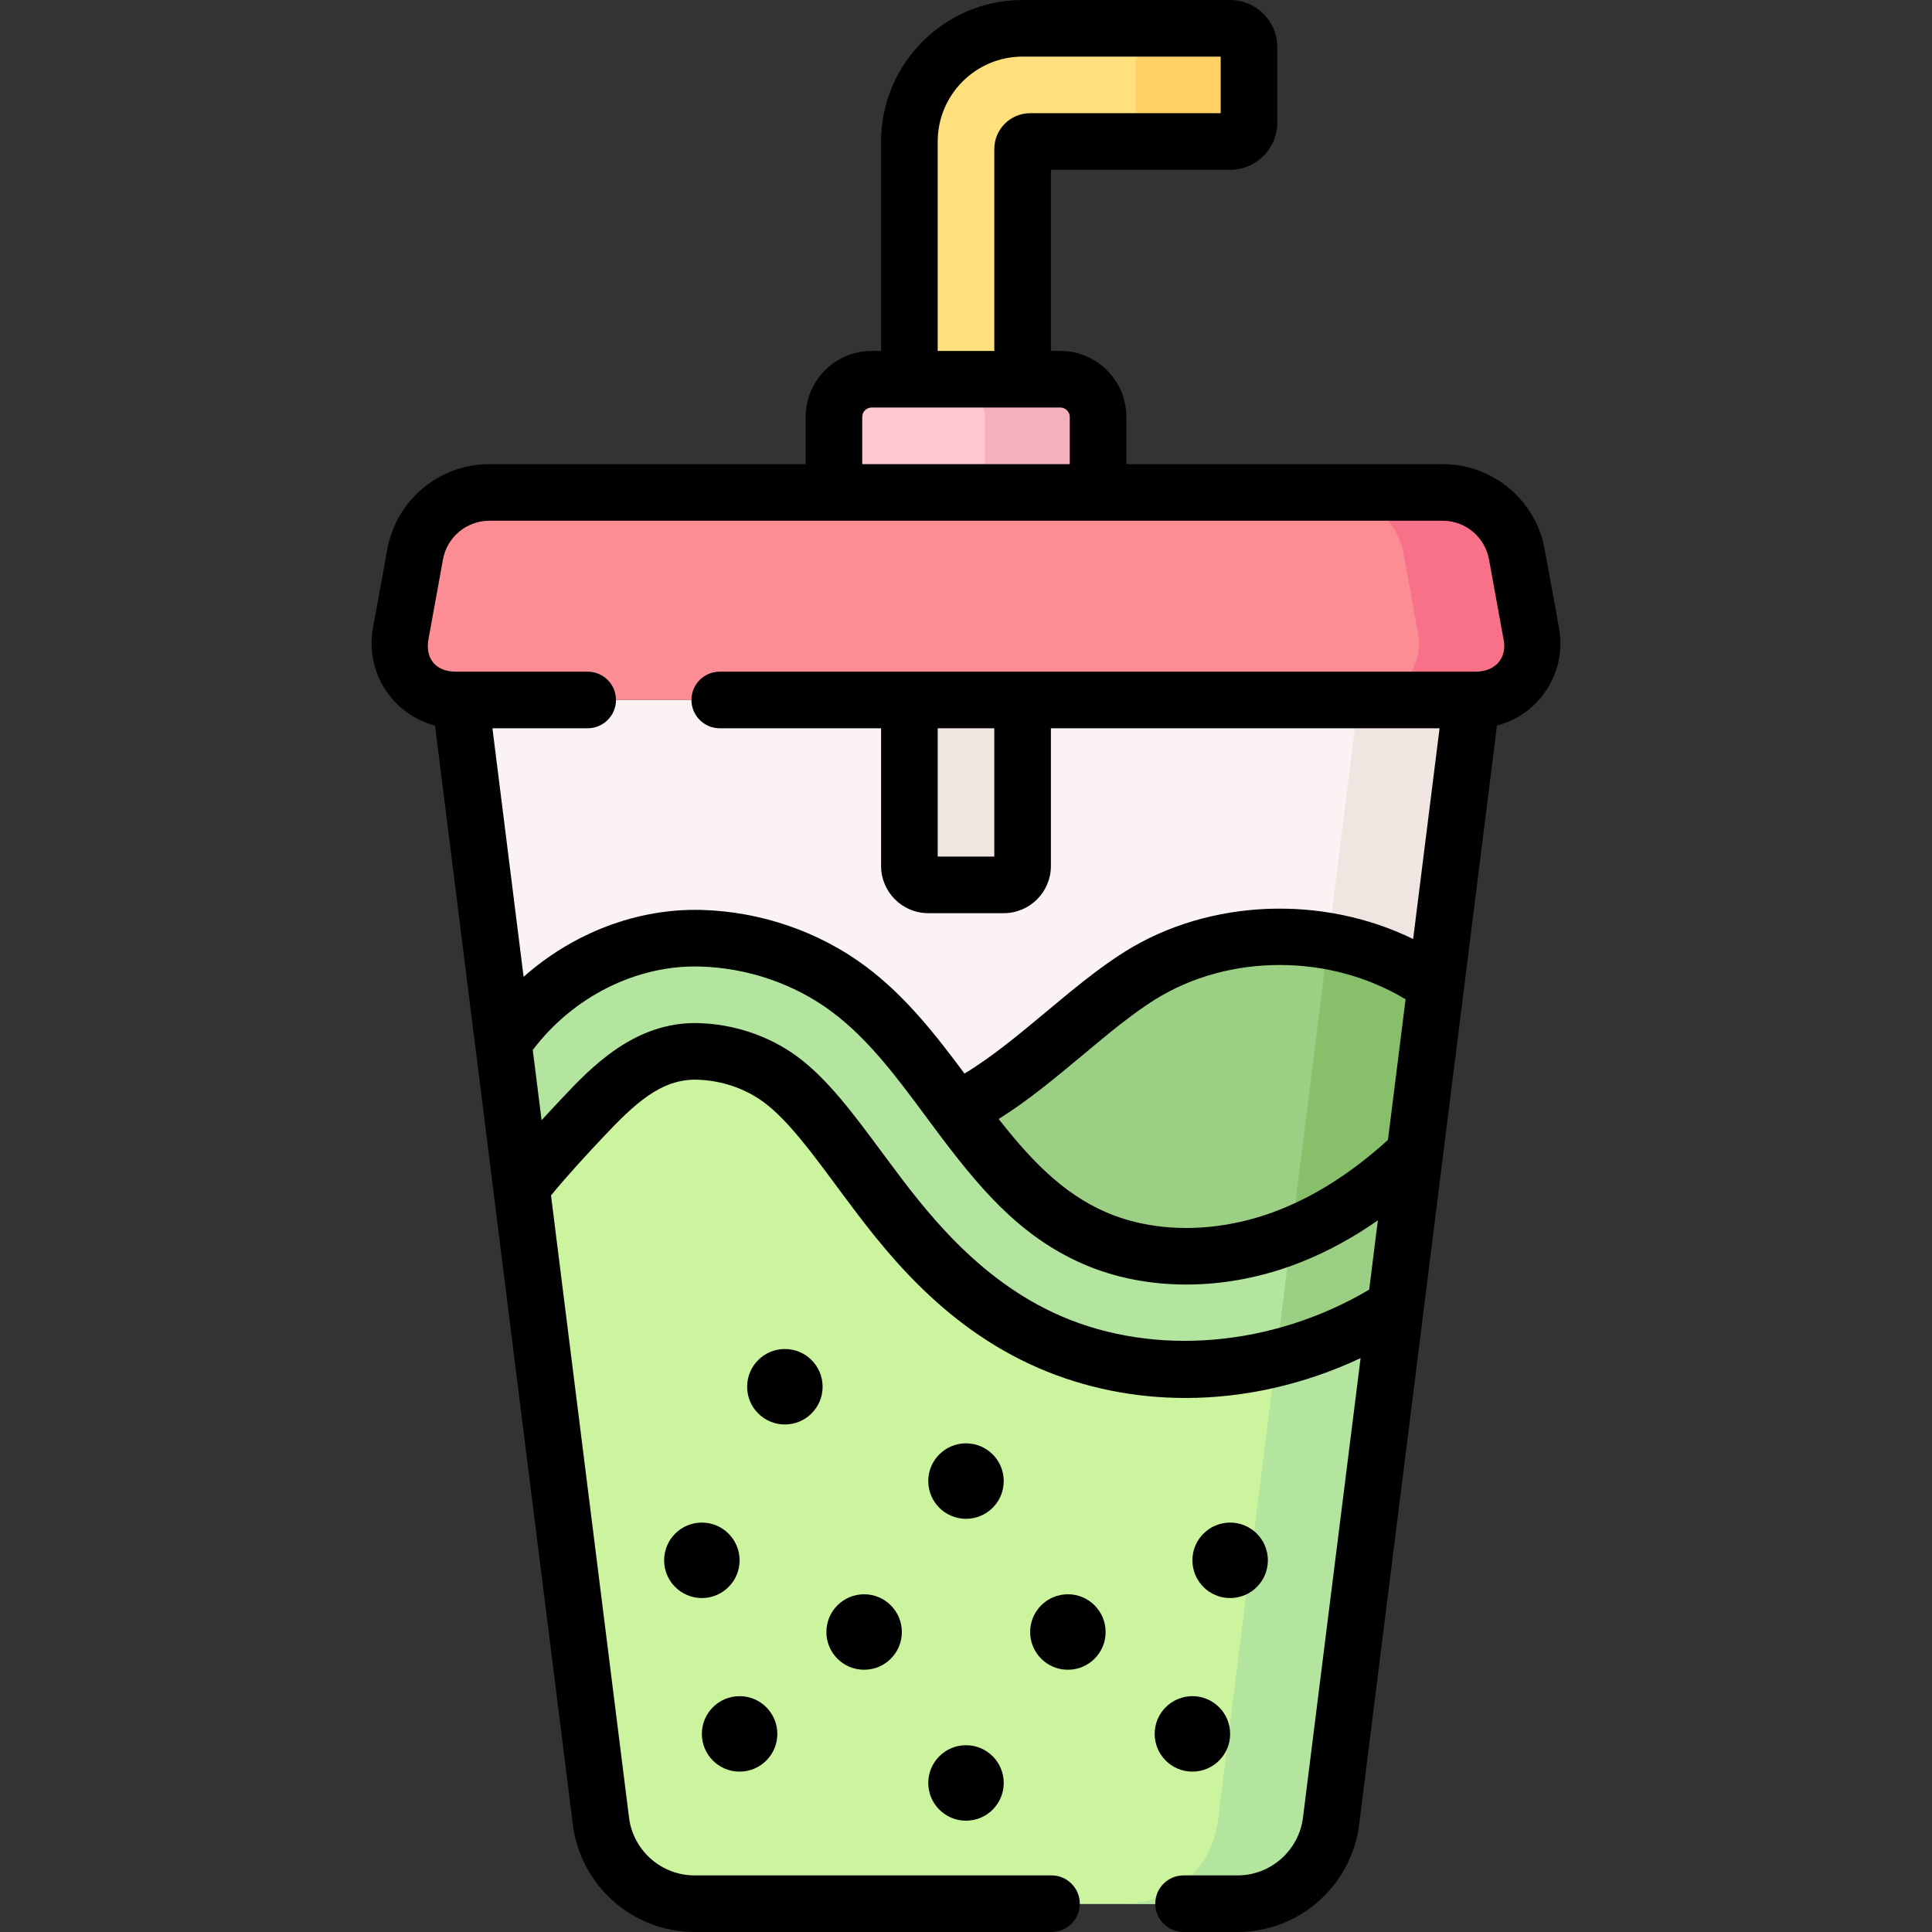 <svg id="Capa_1" enable-background="new 0 0 512 512" height="512" viewBox="0 0 512 512" width="512" xmlns="http://www.w3.org/2000/svg"><rect x="0" y="0" width="512" height="512" fill="#333333" stroke="none"/><g><g><path d="m327.939 504.5h-143.878c-12.604 0-23.238-9.383-24.806-21.89l-37.255-297.11h268l-37.255 297.11c-1.568 12.507-12.202 21.89-24.806 21.89z" fill="#faf2f3"/><path d="m390 185.5-9.48 75.62c-8.46-6.02-18.29-9.95-28.53-11.74l8.01-63.88z" fill="#f0e5e0"/><path d="m374.92 305.75-22.18 176.86c-1.56 12.51-12.2 21.89-24.8 21.89h-143.88c-12.6 0-23.24-9.38-24.8-21.89l-25.88-206.37c11.51-16.95 31.69-28.17 52.31-27.6 14.02.38 27.96 5.06 39.22 13.46 11.43 8.52 19.86 20.42 28.51 32.05 10.21 13.72 20.7 27.05 36.7 33.98 15.66 6.77 33.87 5.97 49.7.21.8-.29 1.59-.59 2.38-.91 12.32-4.94 23.12-12.64 32.72-21.68z" fill="#b3e59f"/><path d="m374.92 305.75-5.08 40.52c-9.73 6.24-20.51 10.88-31.71 13.65l4.07-32.49c12.32-4.94 23.12-12.64 32.72-21.68z" fill="#9bcf84"/><path d="m369.84 346.27-17.1 136.34c-1.56 12.51-12.2 21.89-24.8 21.89h-143.88c-12.6 0-23.24-9.38-24.8-21.89l-21.07-168.04c5.03-6.38 10.55-12.37 16.12-18.29 8.31-8.83 17.51-18 30.57-17.65 8.04.22 15.89 2.89 22.1 7.52 7.08 5.28 13.6 14.08 20.5 23.39l1.87 2.52c9.82 13.19 24.65 33.12 48.87 43.61 29.8 12.88 64.71 7.85 91.62-9.4z" fill="#ccf49f"/><path d="m369.84 346.27-17.1 136.34c-1.56 12.51-12.2 21.89-24.8 21.89h-30c12.6 0 23.24-9.38 24.8-21.89l15.39-122.69c11.2-2.77 21.98-7.41 31.71-13.65z" fill="#b3e59f"/><path d="m380.52 261.12-5.6 44.63c-9.6 9.04-20.4 16.74-32.72 21.68-.79.32-1.58.62-2.38.91-15.83 5.76-34.04 6.56-49.7-.21-16-6.93-26.49-20.26-36.7-33.98 16.91-7.83 33.15-25.93 48.75-35.65 23.52-14.65 55.83-13.41 78.35 2.62z" fill="#9bcf84"/><path d="m380.52 261.12-5.6 44.63c-9.6 9.04-20.4 16.74-32.72 21.68l9.79-78.05c10.24 1.79 20.07 5.72 28.53 11.74z" fill="#87bf6a"/><path d="m382.308 130.5h-252.617c-9.666 0-17.948 6.912-19.677 16.422l-3.799 20.894c-1.674 9.208 5.399 17.683 14.758 17.683h270.054c9.359 0 16.432-8.476 14.758-17.683l-3.799-20.894c-1.729-9.51-10.012-16.422-19.678-16.422z" fill="#fc8d94"/><path d="m391.03 185.5h-30c9.36 0 16.43-8.48 14.75-17.68l-3.79-20.9c-1.73-9.51-10.02-16.42-19.68-16.42h30c9.66 0 17.95 6.91 19.68 16.42l3.79 20.9c1.68 9.2-5.39 17.68-14.75 17.68z" fill="#f77289"/><path d="m281 100.5h-50c-5.523 0-10 4.477-10 10v20h70v-20c0-5.523-4.477-10-10-10z" fill="#ffc7ce"/><path d="m291 110.5v20h-30v-20c0-5.52-4.48-10-10-10h30c5.52 0 10 4.48 10 10z" fill="#f4b0be"/><path d="m241 37.5v63h30v-61c0-1.105.895-2 2-2h53c2.761 0 5-2.239 5-5v-20c0-2.761-2.239-5-5-5h-55c-16.569 0-30 13.431-30 30z" fill="#ffe07d"/><path d="m331 12.5v20c0 2.76-2.24 5-5 5h-30c2.76 0 5-2.24 5-5v-20c0-2.76-2.24-5-5-5h30c2.76 0 5 2.24 5 5z" fill="#ffd064"/><path d="m266 234.5h-20c-2.761 0-5-2.239-5-5v-44h30v44c0 2.761-2.239 5-5 5z" fill="#f0e5e0"/></g><g><path d="m413.164 166.475-3.799-20.895c-2.379-13.083-13.758-22.58-27.056-22.58h-83.809v-12.5c0-9.649-7.851-17.5-17.5-17.5h-2.5v-48h47.5c6.893 0 12.5-5.607 12.5-12.5v-20c0-6.893-5.607-12.5-12.5-12.5h-55c-20.678 0-37.5 16.822-37.5 37.5v55.5h-2.5c-9.649 0-17.5 7.851-17.5 17.5v12.5h-83.809c-13.298 0-24.677 9.497-27.056 22.581l-3.799 20.895c-1.197 6.583.575 13.305 4.862 18.441 3.043 3.646 7.101 6.182 11.591 7.35l36.524 291.277c2.035 16.222 15.898 28.456 32.248 28.456h94.595c4.142 0 7.5-3.358 7.5-7.5s-3.358-7.5-7.5-7.5h-94.595c-8.804 0-16.269-6.587-17.364-15.323l-20.674-164.874c4.514-5.503 9.454-10.818 13.748-15.383 8.301-8.82 15.377-15.533 24.903-15.293 6.512.179 12.842 2.322 17.822 6.035 6.19 4.617 12.385 12.976 18.96 21.848l1.891 2.547c10.292 13.824 25.844 34.714 51.897 45.998 12.274 5.305 25.506 7.922 38.922 7.922 15.631 0 31.506-3.568 46.404-10.559l-15.268 121.76c-1.095 8.735-8.56 15.323-17.364 15.323h-14.283c-4.142 0-7.5 3.358-7.5 7.5s3.358 7.5 7.5 7.5h14.283c16.35 0 30.213-12.234 32.248-28.457l36.524-291.277c4.49-1.169 8.548-3.704 11.591-7.35 4.287-5.137 6.06-11.859 4.863-18.442zm-164.664-128.975c0-12.407 10.093-22.5 22.5-22.5h52.5v15h-50.5c-5.238 0-9.5 4.262-9.5 9.5v53.5h-15zm-20 73c0-1.378 1.122-2.5 2.5-2.5h50c1.378 0 2.5 1.122 2.5 2.5v12.5h-55zm52.701 238.288c-22.371-9.689-36.483-28.645-45.828-41.197l-1.881-2.534c-7.235-9.762-14.068-18.982-22.029-24.919-7.437-5.544-16.804-8.742-26.382-9.004-16.956-.443-28.564 11.858-36.233 20.008-1.695 1.802-3.489 3.718-5.325 5.722l-2.333-18.609c10.659-14.121 27.512-22.574 44.297-22.116 12.639.343 25.047 4.595 34.941 11.976 9.734 7.256 17.212 17.346 25.13 28.027l1.846 2.487c11.519 15.479 22.46 28.902 39.741 36.387 8.323 3.598 17.627 5.399 27.234 5.399 9.256 0 18.794-1.673 27.998-5.022.888-.322 1.766-.655 2.616-1 6.934-2.78 13.608-6.418 20.158-10.985l-2.301 18.354c-25.526 15.111-56.649 17.831-81.649 7.026zm86.62-46.694c-9.32 8.433-18.617 14.448-28.439 18.385-.703.285-1.406.552-2.127.813-15.201 5.531-31.296 5.515-44.154-.044-11.495-4.979-20.042-13.969-28.441-24.706 7.718-4.803 15.107-10.967 22.311-16.977 6.711-5.6 13.051-10.89 19.164-14.698 19.649-12.24 46.387-12.111 66.359-.038zm23.206-124.094h-200.288c-4.142 0-7.5 3.358-7.5 7.5s3.358 7.5 7.5 7.5h42.761v36.5c0 6.893 5.607 12.5 12.5 12.5h20c6.893 0 12.5-5.607 12.5-12.5v-36.5h103.001l-7.003 55.852c-23.893-11.678-53.824-10.713-76.294 3.283-6.994 4.358-14.034 10.232-20.842 15.913-7.168 5.981-14.534 12.126-21.764 16.453-7.606-10.22-15.634-20.534-26.202-28.412-12.349-9.212-27.798-14.52-43.498-14.945-17.026-.471-34.056 6.114-47.138 17.727l-8.26-65.87h25.239c4.142 0 7.5-3.358 7.5-7.5s-3.358-7.5-7.5-7.5h-34.766c-5.604.083-8.432-3.624-7.379-8.841l3.799-20.895c1.082-5.948 6.253-10.264 12.298-10.264h252.617c6.045 0 11.217 4.316 12.298 10.264l3.799 20.895c1.133 4.614-1.59 8.84-7.378 8.84zm-142.527 15h15v34h-15z"/><circle cx="283" cy="432.5" r="10"/><circle cx="229" cy="432.5" r="10"/><circle cx="208" cy="367.5" r="10"/><circle cx="256" cy="392.5" r="10"/><circle cx="326" cy="413.5" r="10"/><circle cx="186" cy="413.5" r="10"/><circle cx="316" cy="459.5" r="10"/><circle cx="256" cy="472.5" r="10"/><circle cx="196" cy="459.5" r="10"/></g></g></svg>
